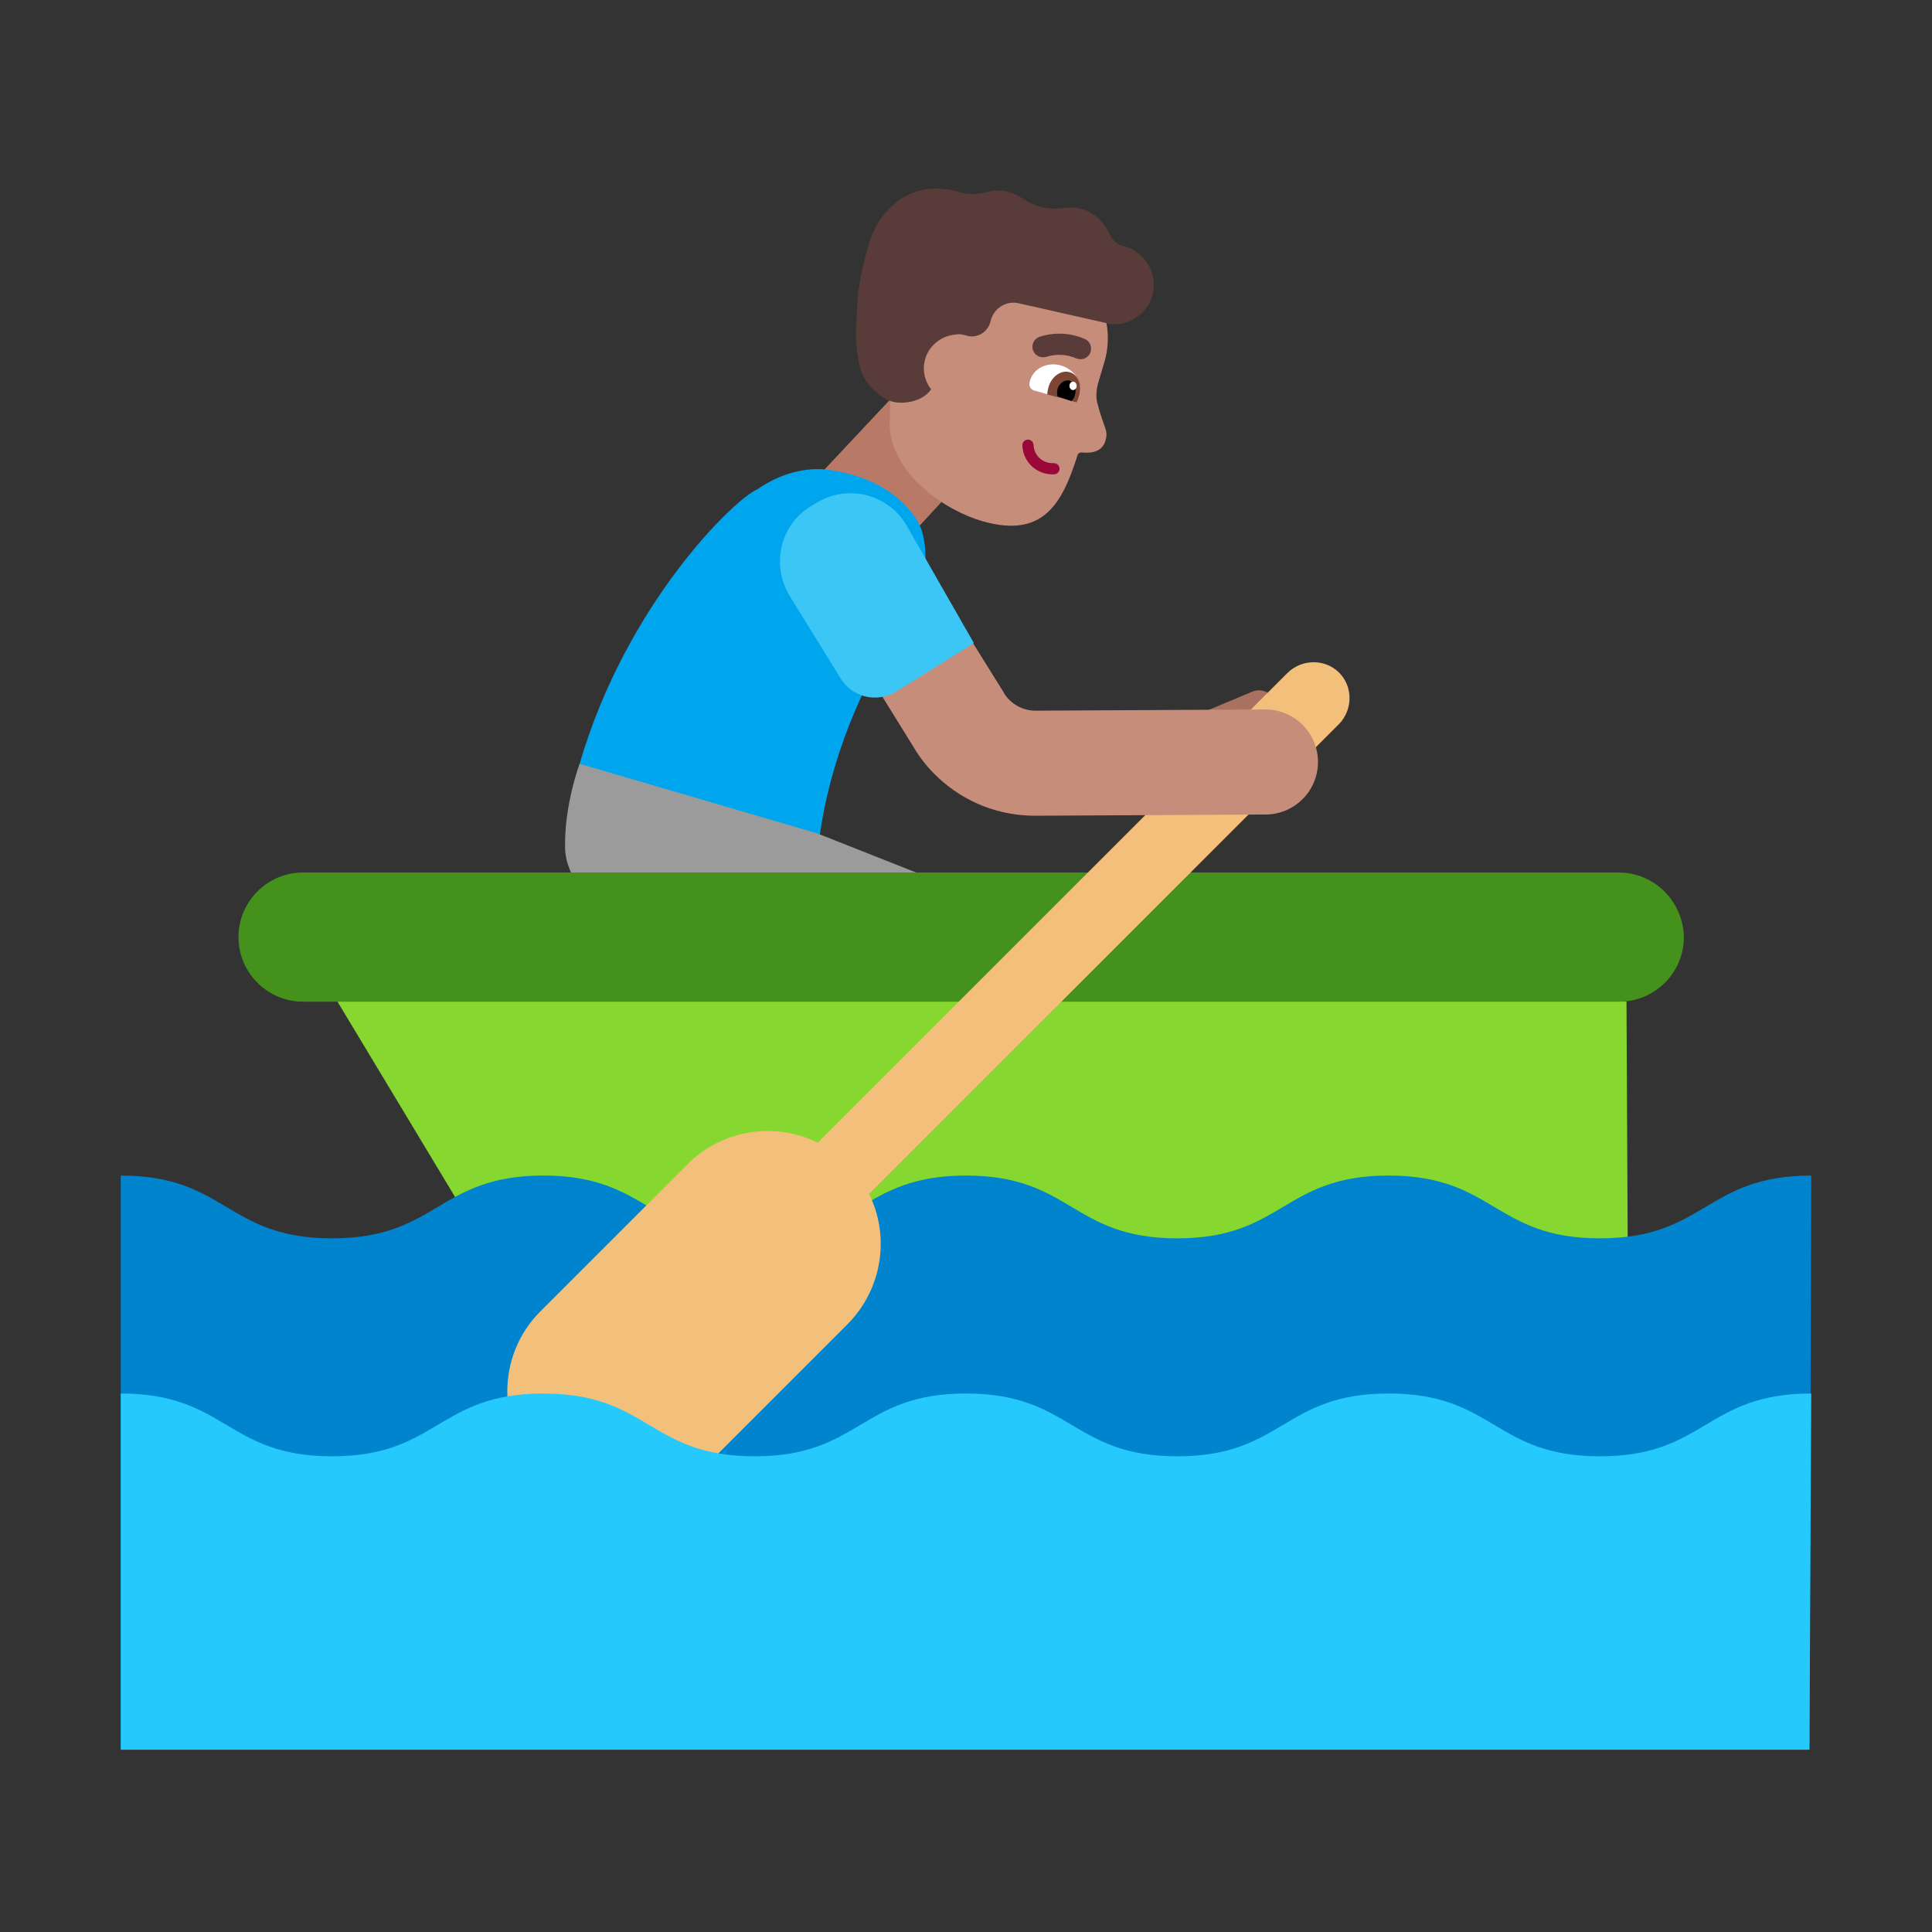 <svg viewBox="0 0 32 32" fill="none" xmlns="http://www.w3.org/2000/svg">
<rect x="0" y="0" width="32" height="32" fill="#333333" stroke="none"/>
<path d="M14.74 6.621L13.54 7.901L14.84 9.131L16.04 7.831L14.74 6.621Z" fill="#B87A66"/>
<path d="M12.55 8.101C12.81 7.921 13.23 7.721 13.72 7.781C14.96 7.951 15.25 8.741 15.25 8.741C15.25 8.741 15.67 9.711 14.57 10.961C14.56 10.961 13.81 12.201 13.58 13.821H11.308L9.6 12.651C10.38 9.981 12.18 8.251 12.55 8.101Z" fill="#00A6ED"/>
<path d="M15.4 14.541L14.24 16.901C13.99 17.431 13.32 17.611 12.84 17.271L10.41 15.561C10.41 15.561 9.38 14.781 9.36 14.061C9.34 13.341 9.6 12.651 9.6 12.651L13.53 13.801" fill="#9B9B9B"/>
<path d="M16.476 4.014L17.346 4.264C18.076 4.474 18.506 5.244 18.296 5.984L18.186 6.354C18.156 6.474 18.146 6.594 18.186 6.714C18.276 7.064 18.356 7.124 18.316 7.274C18.266 7.514 18.026 7.504 17.916 7.494C17.886 7.494 17.856 7.504 17.846 7.544C17.586 8.364 17.266 8.914 16.276 8.634C15.676 8.464 14.806 7.884 14.736 7.094L14.756 6.064L14.746 4.974C14.976 4.234 15.746 3.804 16.476 4.014Z" fill="#C68D7B"/>
<path d="M17.746 6.644C17.796 6.654 17.856 6.624 17.876 6.564C17.876 6.564 17.876 6.564 17.876 6.554C17.946 6.314 17.776 6.114 17.576 6.054C17.376 5.994 17.126 6.074 17.056 6.314C17.056 6.314 17.056 6.314 17.056 6.324C17.036 6.384 17.066 6.444 17.116 6.464L17.746 6.644Z" fill="white"/>
<path d="M17.826 6.664C17.846 6.634 17.866 6.594 17.876 6.554C17.926 6.374 17.856 6.204 17.716 6.164C17.576 6.124 17.416 6.234 17.366 6.414C17.356 6.454 17.346 6.494 17.346 6.534L17.826 6.664Z" fill="#7D4533"/>
<path d="M17.746 6.644C17.776 6.614 17.796 6.584 17.806 6.534C17.836 6.434 17.796 6.334 17.716 6.304C17.636 6.284 17.546 6.344 17.516 6.444C17.506 6.484 17.506 6.534 17.516 6.564L17.746 6.644Z" fill="black"/>
<path d="M17.833 6.391C17.834 6.353 17.807 6.321 17.774 6.321C17.741 6.32 17.714 6.351 17.713 6.39C17.713 6.428 17.739 6.46 17.772 6.461C17.805 6.461 17.833 6.43 17.833 6.391Z" fill="white"/>
<path d="M17.022 7.281C17.073 7.279 17.117 7.319 17.119 7.37C17.127 7.548 17.272 7.679 17.452 7.671C17.503 7.669 17.547 7.709 17.549 7.76C17.551 7.811 17.512 7.855 17.46 7.857C17.18 7.869 16.946 7.661 16.933 7.378C16.931 7.327 16.971 7.284 17.022 7.281Z" fill="#990838"/>
<path d="M17.895 5.949C17.872 5.949 17.849 5.944 17.827 5.936C17.673 5.869 17.5 5.859 17.339 5.907C17.296 5.923 17.247 5.922 17.205 5.903C17.162 5.884 17.129 5.85 17.111 5.807C17.095 5.763 17.096 5.715 17.115 5.673C17.134 5.631 17.168 5.598 17.211 5.581C17.457 5.499 17.724 5.51 17.962 5.612C18 5.627 18.031 5.655 18.051 5.691C18.07 5.727 18.076 5.769 18.069 5.809C18.061 5.849 18.039 5.885 18.007 5.911C17.976 5.937 17.936 5.951 17.895 5.951V5.949Z" fill="#593B39"/>
<path d="M15.566 3.124C14.986 3.094 14.556 3.504 14.396 4.024C14.396 4.024 14.266 4.444 14.216 4.834C14.199 5.017 14.189 5.208 14.18 5.38C14.179 5.405 14.178 5.43 14.176 5.454C14.176 5.664 14.196 5.954 14.266 6.154C14.326 6.334 14.516 6.544 14.726 6.634C14.907 6.712 15.272 6.671 15.422 6.448C15.321 6.319 15.276 6.149 15.316 5.974C15.373 5.733 15.585 5.562 15.822 5.542C15.861 5.533 15.904 5.533 15.946 5.544L15.953 5.546C15.968 5.548 15.982 5.551 15.996 5.554L15.996 5.556L16.026 5.564C16.196 5.604 16.366 5.494 16.406 5.324C16.456 5.104 16.666 4.974 16.876 5.024L18.336 5.354C18.346 5.364 18.356 5.364 18.366 5.364C18.686 5.414 18.996 5.204 19.086 4.894C19.186 4.534 18.966 4.164 18.606 4.074C18.506 4.054 18.416 3.974 18.376 3.874C18.286 3.674 18.116 3.504 17.886 3.454C17.796 3.434 17.706 3.434 17.616 3.444C17.376 3.484 17.136 3.424 16.936 3.284C16.866 3.234 16.776 3.194 16.686 3.174C16.566 3.144 16.446 3.154 16.336 3.184C16.176 3.224 16.016 3.224 15.856 3.174C15.766 3.144 15.666 3.134 15.566 3.124Z" fill="#593B39"/>
<path d="M26.94 16.591L16.416 15.594L5.59 16.591L10.43 24.631H26.98L26.94 16.591Z" fill="#86D72F"/>
<path d="M26.81 14.451H5.02C4.43 14.451 3.95 14.931 3.95 15.521C3.95 16.111 4.43 16.591 5.02 16.591H26.82C27.41 16.591 27.89 16.111 27.89 15.521C27.88 14.931 27.4 14.451 26.81 14.451Z" fill="#44911B"/>
<path d="M21.13 11.621C21.06 11.461 20.88 11.391 20.73 11.461L19.99 11.771L20.23 12.341L20.97 12.031C21.12 11.961 21.2 11.781 21.13 11.621Z" fill="#A9715F"/>
<path d="M30 19.471C28.25 19.471 28.25 20.511 26.5 20.511C24.75 20.511 24.75 19.471 23 19.471C21.25 19.471 21.25 20.511 19.5 20.511C17.75 20.511 17.75 19.471 16 19.471C14.25 19.471 14.25 20.511 12.5 20.511C10.75 20.511 10.75 19.471 9 19.471C7.25 19.471 7.25 20.511 5.5 20.511C3.75 20.511 3.75 19.471 2 19.471V28.971H29.97L30 19.471Z" fill="#0084CE"/>
<path d="M21.33 11.141C21.57 10.911 21.95 10.911 22.18 11.141C22.41 11.371 22.41 11.751 22.18 11.991L14.395 19.776C14.74 20.473 14.621 21.341 14.04 21.931L11.6 24.371C10.87 25.101 9.68 25.101 8.95 24.371C8.22 23.641 8.22 22.451 8.95 21.721L11.39 19.281C11.972 18.699 12.845 18.581 13.545 18.926L21.33 11.141Z" fill="#F3C07B"/>
<path d="M30 23.081C28.25 23.081 28.25 24.121 26.5 24.121C24.75 24.121 24.75 23.081 23 23.081C21.25 23.081 21.25 24.121 19.5 24.121C17.75 24.121 17.75 23.081 16 23.081C14.25 23.081 14.25 24.121 12.5 24.121C10.75 24.121 10.75 23.081 9 23.081C7.25 23.081 7.25 24.121 5.5 24.121C3.75 24.121 3.75 23.081 2 23.081V28.981H29.97L30 23.081Z" fill="#26C9FC"/>
<path d="M21.83 12.621C21.83 12.141 21.44 11.751 20.96 11.751L17.15 11.771C16.94 11.771 16.74 11.661 16.63 11.481L16.62 11.461L15.21 9.201L13.73 10.111L15.13 12.371C15.24 12.561 15.38 12.731 15.54 12.881C15.98 13.291 16.56 13.521 17.18 13.511L20.96 13.491C21.44 13.491 21.83 13.101 21.83 12.621Z" fill="#C68D7B"/>
<path d="M13.42 8.391C12.92 8.701 12.77 9.361 13.08 9.871L13.92 11.231C14.11 11.551 14.53 11.651 14.85 11.451L16.13 10.651L15.02 8.711C14.72 8.181 14.03 8.011 13.52 8.331L13.42 8.391Z" fill="#3BC6F6"/>
</svg>
